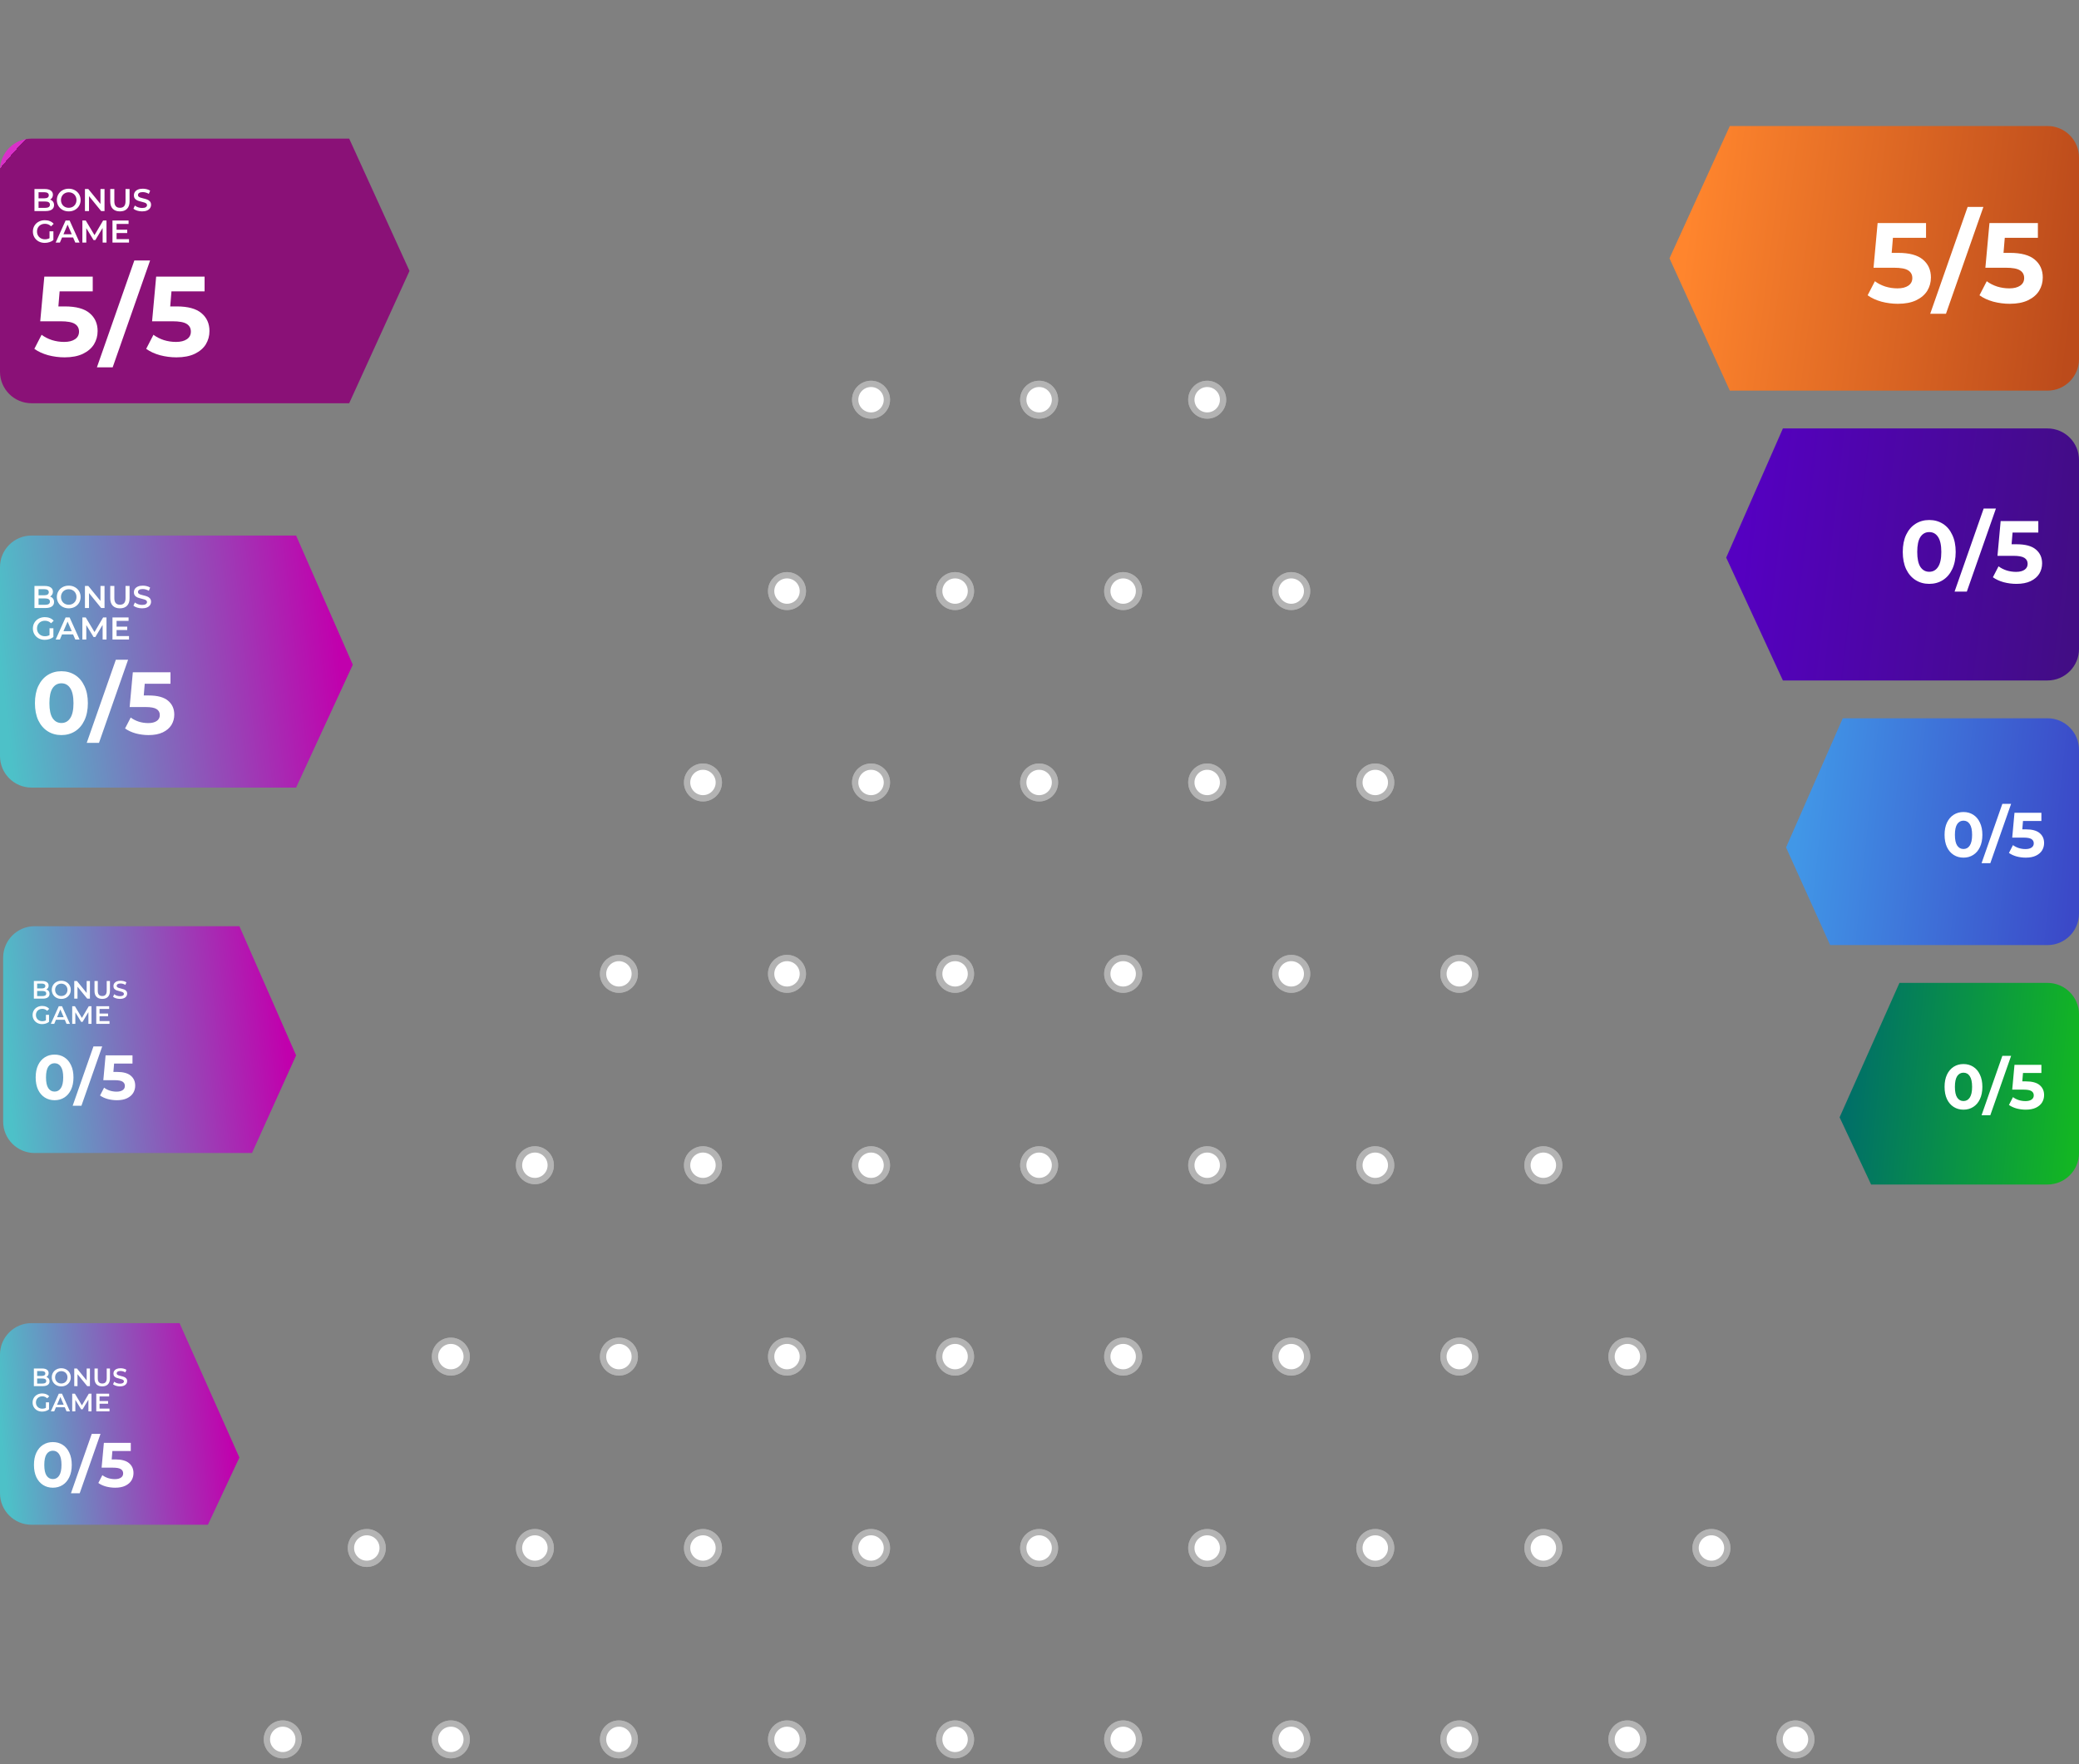 <svg width="330" height="280" viewBox="0 0 330 280" fill="none" xmlns="http://www.w3.org/2000/svg">
<rect x="0" y="0" width="330" height="280" fill="#808080" stroke="none"/>
<path d="M55.426 22H5C2.239 22 0 24.239 0 27V59C0 61.761 2.239 64 5 64H55.426L65 43L55.426 22Z" fill="url(#paint0_radial_83_7763)"/>
<path d="M7.95 31.68C8.143 31.743 8.297 31.85 8.41 32C8.523 32.147 8.58 32.33 8.58 32.55C8.58 32.853 8.463 33.088 8.23 33.255C7.997 33.418 7.657 33.5 7.21 33.5H5.47V30H7.11C7.523 30 7.842 30.082 8.065 30.245C8.288 30.405 8.4 30.627 8.4 30.91C8.4 31.083 8.36 31.237 8.28 31.37C8.2 31.503 8.09 31.607 7.95 31.68ZM6.12 30.51V31.475H7.04C7.267 31.475 7.44 31.435 7.56 31.355C7.683 31.272 7.745 31.152 7.745 30.995C7.745 30.835 7.683 30.715 7.56 30.635C7.44 30.552 7.267 30.51 7.04 30.51H6.12ZM7.17 32.99C7.673 32.99 7.925 32.822 7.925 32.485C7.925 32.148 7.673 31.98 7.17 31.98H6.12V32.99H7.17ZM10.909 33.55C10.552 33.55 10.23 33.473 9.944 33.32C9.657 33.163 9.432 32.948 9.269 32.675C9.105 32.398 9.024 32.09 9.024 31.75C9.024 31.41 9.105 31.103 9.269 30.83C9.432 30.553 9.657 30.338 9.944 30.185C10.23 30.028 10.552 29.95 10.909 29.95C11.265 29.95 11.587 30.028 11.874 30.185C12.16 30.338 12.385 30.552 12.549 30.825C12.712 31.098 12.794 31.407 12.794 31.75C12.794 32.093 12.712 32.402 12.549 32.675C12.385 32.948 12.16 33.163 11.874 33.32C11.587 33.473 11.265 33.55 10.909 33.55ZM10.909 32.98C11.142 32.98 11.352 32.928 11.539 32.825C11.725 32.718 11.872 32.572 11.979 32.385C12.085 32.195 12.139 31.983 12.139 31.75C12.139 31.517 12.085 31.307 11.979 31.12C11.872 30.93 11.725 30.783 11.539 30.68C11.352 30.573 11.142 30.52 10.909 30.52C10.675 30.52 10.465 30.573 10.279 30.68C10.092 30.783 9.945 30.93 9.839 31.12C9.732 31.307 9.679 31.517 9.679 31.75C9.679 31.983 9.732 32.195 9.839 32.385C9.945 32.572 10.092 32.718 10.279 32.825C10.465 32.928 10.675 32.98 10.909 32.98ZM16.593 30V33.5H16.058L14.128 31.13V33.5H13.483V30H14.018L15.948 32.37V30H16.593ZM19.035 33.55C18.552 33.55 18.175 33.415 17.905 33.145C17.636 32.872 17.5 32.482 17.5 31.975V30H18.151V31.95C18.151 32.637 18.447 32.98 19.041 32.98C19.631 32.98 19.925 32.637 19.925 31.95V30H20.566V31.975C20.566 32.482 20.43 32.872 20.16 33.145C19.894 33.415 19.519 33.55 19.035 33.55ZM22.561 33.55C22.291 33.55 22.029 33.512 21.776 33.435C21.526 33.358 21.328 33.257 21.181 33.13L21.406 32.625C21.549 32.738 21.724 32.832 21.931 32.905C22.141 32.975 22.351 33.01 22.561 33.01C22.821 33.01 23.014 32.968 23.141 32.885C23.271 32.802 23.336 32.692 23.336 32.555C23.336 32.455 23.299 32.373 23.226 32.31C23.156 32.243 23.066 32.192 22.956 32.155C22.846 32.118 22.696 32.077 22.506 32.03C22.239 31.967 22.023 31.903 21.856 31.84C21.692 31.777 21.551 31.678 21.431 31.545C21.314 31.408 21.256 31.225 21.256 30.995C21.256 30.802 21.308 30.627 21.411 30.47C21.517 30.31 21.676 30.183 21.886 30.09C22.099 29.997 22.359 29.95 22.666 29.95C22.879 29.95 23.089 29.977 23.296 30.03C23.503 30.083 23.681 30.16 23.831 30.26L23.626 30.765C23.473 30.675 23.312 30.607 23.146 30.56C22.979 30.513 22.817 30.49 22.661 30.49C22.404 30.49 22.212 30.533 22.086 30.62C21.962 30.707 21.901 30.822 21.901 30.965C21.901 31.065 21.936 31.147 22.006 31.21C22.079 31.273 22.171 31.323 22.281 31.36C22.391 31.397 22.541 31.438 22.731 31.485C22.991 31.545 23.204 31.608 23.371 31.675C23.538 31.738 23.679 31.837 23.796 31.97C23.916 32.103 23.976 32.283 23.976 32.51C23.976 32.703 23.922 32.878 23.816 33.035C23.712 33.192 23.554 33.317 23.341 33.41C23.128 33.503 22.867 33.55 22.561 33.55ZM7.86 36.71H8.475V38.105C8.295 38.248 8.085 38.358 7.845 38.435C7.605 38.512 7.358 38.55 7.105 38.55C6.748 38.55 6.427 38.473 6.14 38.32C5.853 38.163 5.628 37.948 5.465 37.675C5.302 37.402 5.22 37.093 5.22 36.75C5.22 36.407 5.302 36.098 5.465 35.825C5.628 35.552 5.853 35.338 6.14 35.185C6.43 35.028 6.755 34.95 7.115 34.95C7.408 34.95 7.675 34.998 7.915 35.095C8.155 35.192 8.357 35.333 8.52 35.52L8.11 35.92C7.843 35.653 7.522 35.52 7.145 35.52C6.898 35.52 6.678 35.572 6.485 35.675C6.295 35.778 6.145 35.923 6.035 36.11C5.928 36.297 5.875 36.51 5.875 36.75C5.875 36.983 5.928 37.193 6.035 37.38C6.145 37.567 6.295 37.713 6.485 37.82C6.678 37.927 6.897 37.98 7.14 37.98C7.413 37.98 7.653 37.92 7.86 37.8V36.71ZM11.602 37.69H9.852L9.507 38.5H8.837L10.412 35H11.052L12.632 38.5H11.952L11.602 37.69ZM11.387 37.18L10.727 35.65L10.072 37.18H11.387ZM16.292 38.5L16.287 36.18L15.137 38.1H14.847L13.697 36.21V38.5H13.077V35H13.612L15.002 37.32L16.367 35H16.902L16.907 38.5H16.292ZM20.478 37.955V38.5H17.853V35H20.408V35.545H18.503V36.455H20.193V36.99H18.503V37.955H20.478Z" fill="white"/>
<path d="M10.293 48.634C12.069 48.634 13.377 48.988 14.216 49.696C15.069 50.404 15.495 51.352 15.495 52.54C15.495 53.308 15.303 54.01 14.918 54.646C14.534 55.27 13.947 55.774 13.155 56.158C12.374 56.53 11.409 56.716 10.257 56.716C9.369 56.716 8.493 56.602 7.629 56.374C6.777 56.134 6.051 55.798 5.451 55.366L6.603 53.134C7.083 53.494 7.635 53.776 8.259 53.98C8.883 54.172 9.525 54.268 10.184 54.268C10.916 54.268 11.492 54.124 11.912 53.836C12.332 53.548 12.543 53.146 12.543 52.63C12.543 52.09 12.32 51.682 11.877 51.406C11.444 51.13 10.688 50.992 9.609 50.992H6.387L7.035 43.9H14.72V46.24H9.465L9.267 48.634H10.293ZM21.322 41.344H23.824L17.884 58.3H15.382L21.322 41.344ZM28.046 48.634C29.822 48.634 31.13 48.988 31.97 49.696C32.822 50.404 33.248 51.352 33.248 52.54C33.248 53.308 33.056 54.01 32.672 54.646C32.288 55.27 31.7 55.774 30.908 56.158C30.128 56.53 29.162 56.716 28.01 56.716C27.122 56.716 26.246 56.602 25.382 56.374C24.53 56.134 23.804 55.798 23.204 55.366L24.356 53.134C24.836 53.494 25.388 53.776 26.012 53.98C26.636 54.172 27.278 54.268 27.938 54.268C28.67 54.268 29.246 54.124 29.666 53.836C30.086 53.548 30.296 53.146 30.296 52.63C30.296 52.09 30.074 51.682 29.63 51.406C29.198 51.13 28.442 50.992 27.362 50.992H24.14L24.788 43.9H32.474V46.24H27.218L27.02 48.634H28.046Z" fill="white"/>
<path d="M283 68H325C327.761 68 330 70.239 330 73V103C330 105.761 327.761 108 325 108H283L274 88.5L283 68Z" fill="url(#paint1_linear_83_7763)"/>
<path d="M306.227 92.668C305.415 92.668 304.692 92.467 304.057 92.066C303.423 91.665 302.923 91.086 302.559 90.33C302.205 89.565 302.027 88.655 302.027 87.6C302.027 86.545 302.205 85.64 302.559 84.884C302.923 84.119 303.423 83.535 304.057 83.134C304.692 82.733 305.415 82.532 306.227 82.532C307.039 82.532 307.763 82.733 308.397 83.134C309.032 83.535 309.527 84.119 309.881 84.884C310.245 85.64 310.427 86.545 310.427 87.6C310.427 88.655 310.245 89.565 309.881 90.33C309.527 91.086 309.032 91.665 308.397 92.066C307.763 92.467 307.039 92.668 306.227 92.668ZM306.227 90.75C306.825 90.75 307.291 90.493 307.627 89.98C307.973 89.467 308.145 88.673 308.145 87.6C308.145 86.527 307.973 85.733 307.627 85.22C307.291 84.707 306.825 84.45 306.227 84.45C305.639 84.45 305.173 84.707 304.827 85.22C304.491 85.733 304.323 86.527 304.323 87.6C304.323 88.673 304.491 89.467 304.827 89.98C305.173 90.493 305.639 90.75 306.227 90.75ZM314.868 80.712H316.814L312.194 93.9H310.248L314.868 80.712ZM320.098 86.382C321.48 86.382 322.497 86.657 323.15 87.208C323.813 87.759 324.144 88.496 324.144 89.42C324.144 90.017 323.995 90.563 323.696 91.058C323.398 91.543 322.94 91.935 322.324 92.234C321.718 92.523 320.966 92.668 320.07 92.668C319.38 92.668 318.698 92.579 318.026 92.402C317.364 92.215 316.799 91.954 316.332 91.618L317.228 89.882C317.602 90.162 318.031 90.381 318.516 90.54C319.002 90.689 319.501 90.764 320.014 90.764C320.584 90.764 321.032 90.652 321.358 90.428C321.685 90.204 321.848 89.891 321.848 89.49C321.848 89.07 321.676 88.753 321.33 88.538C320.994 88.323 320.406 88.216 319.566 88.216H317.06L317.564 82.7H323.542V84.52H319.454L319.3 86.382H320.098Z" fill="white"/>
<path d="M47 85H5C2.239 85 0 87.239 0 90V120C0 122.761 2.239 125 5 125H47L56 105.5L47 85Z" fill="url(#paint2_linear_83_7763)"/>
<path d="M7.95 94.68C8.143 94.743 8.297 94.85 8.41 95C8.523 95.147 8.58 95.33 8.58 95.55C8.58 95.853 8.463 96.088 8.23 96.255C7.997 96.418 7.657 96.5 7.21 96.5H5.47V93H7.11C7.523 93 7.842 93.082 8.065 93.245C8.288 93.405 8.4 93.627 8.4 93.91C8.4 94.083 8.36 94.237 8.28 94.37C8.2 94.503 8.09 94.607 7.95 94.68ZM6.12 93.51V94.475H7.04C7.267 94.475 7.44 94.435 7.56 94.355C7.683 94.272 7.745 94.152 7.745 93.995C7.745 93.835 7.683 93.715 7.56 93.635C7.44 93.552 7.267 93.51 7.04 93.51H6.12ZM7.17 95.99C7.673 95.99 7.925 95.822 7.925 95.485C7.925 95.148 7.673 94.98 7.17 94.98H6.12V95.99H7.17ZM10.909 96.55C10.552 96.55 10.23 96.473 9.944 96.32C9.657 96.163 9.432 95.948 9.269 95.675C9.105 95.398 9.024 95.09 9.024 94.75C9.024 94.41 9.105 94.103 9.269 93.83C9.432 93.553 9.657 93.338 9.944 93.185C10.23 93.028 10.552 92.95 10.909 92.95C11.265 92.95 11.587 93.028 11.874 93.185C12.16 93.338 12.385 93.552 12.549 93.825C12.712 94.098 12.794 94.407 12.794 94.75C12.794 95.093 12.712 95.402 12.549 95.675C12.385 95.948 12.16 96.163 11.874 96.32C11.587 96.473 11.265 96.55 10.909 96.55ZM10.909 95.98C11.142 95.98 11.352 95.928 11.539 95.825C11.725 95.718 11.872 95.572 11.979 95.385C12.085 95.195 12.139 94.983 12.139 94.75C12.139 94.517 12.085 94.307 11.979 94.12C11.872 93.93 11.725 93.783 11.539 93.68C11.352 93.573 11.142 93.52 10.909 93.52C10.675 93.52 10.465 93.573 10.279 93.68C10.092 93.783 9.945 93.93 9.839 94.12C9.732 94.307 9.679 94.517 9.679 94.75C9.679 94.983 9.732 95.195 9.839 95.385C9.945 95.572 10.092 95.718 10.279 95.825C10.465 95.928 10.675 95.98 10.909 95.98ZM16.593 93V96.5H16.058L14.128 94.13V96.5H13.483V93H14.018L15.948 95.37V93H16.593ZM19.035 96.55C18.552 96.55 18.175 96.415 17.905 96.145C17.636 95.872 17.5 95.482 17.5 94.975V93H18.151V94.95C18.151 95.637 18.447 95.98 19.041 95.98C19.631 95.98 19.925 95.637 19.925 94.95V93H20.566V94.975C20.566 95.482 20.43 95.872 20.16 96.145C19.894 96.415 19.519 96.55 19.035 96.55ZM22.561 96.55C22.291 96.55 22.029 96.512 21.776 96.435C21.526 96.358 21.328 96.257 21.181 96.13L21.406 95.625C21.549 95.738 21.724 95.832 21.931 95.905C22.141 95.975 22.351 96.01 22.561 96.01C22.821 96.01 23.014 95.968 23.141 95.885C23.271 95.802 23.336 95.692 23.336 95.555C23.336 95.455 23.299 95.373 23.226 95.31C23.156 95.243 23.066 95.192 22.956 95.155C22.846 95.118 22.696 95.077 22.506 95.03C22.239 94.967 22.023 94.903 21.856 94.84C21.692 94.777 21.551 94.678 21.431 94.545C21.314 94.408 21.256 94.225 21.256 93.995C21.256 93.802 21.308 93.627 21.411 93.47C21.517 93.31 21.676 93.183 21.886 93.09C22.099 92.997 22.359 92.95 22.666 92.95C22.879 92.95 23.089 92.977 23.296 93.03C23.503 93.083 23.681 93.16 23.831 93.26L23.626 93.765C23.473 93.675 23.312 93.607 23.146 93.56C22.979 93.513 22.817 93.49 22.661 93.49C22.404 93.49 22.212 93.533 22.086 93.62C21.962 93.707 21.901 93.822 21.901 93.965C21.901 94.065 21.936 94.147 22.006 94.21C22.079 94.273 22.171 94.323 22.281 94.36C22.391 94.397 22.541 94.438 22.731 94.485C22.991 94.545 23.204 94.608 23.371 94.675C23.538 94.738 23.679 94.837 23.796 94.97C23.916 95.103 23.976 95.283 23.976 95.51C23.976 95.703 23.922 95.878 23.816 96.035C23.712 96.192 23.554 96.317 23.341 96.41C23.128 96.503 22.867 96.55 22.561 96.55ZM7.86 99.71H8.475V101.105C8.295 101.248 8.085 101.358 7.845 101.435C7.605 101.512 7.358 101.55 7.105 101.55C6.748 101.55 6.427 101.473 6.14 101.32C5.853 101.163 5.628 100.948 5.465 100.675C5.302 100.402 5.22 100.093 5.22 99.75C5.22 99.407 5.302 99.098 5.465 98.825C5.628 98.552 5.853 98.338 6.14 98.185C6.43 98.028 6.755 97.95 7.115 97.95C7.408 97.95 7.675 97.998 7.915 98.095C8.155 98.192 8.357 98.333 8.52 98.52L8.11 98.92C7.843 98.653 7.522 98.52 7.145 98.52C6.898 98.52 6.678 98.572 6.485 98.675C6.295 98.778 6.145 98.923 6.035 99.11C5.928 99.297 5.875 99.51 5.875 99.75C5.875 99.983 5.928 100.193 6.035 100.38C6.145 100.567 6.295 100.713 6.485 100.82C6.678 100.927 6.897 100.98 7.14 100.98C7.413 100.98 7.653 100.92 7.86 100.8V99.71ZM11.602 100.69H9.852L9.507 101.5H8.837L10.412 98H11.052L12.632 101.5H11.952L11.602 100.69ZM11.387 100.18L10.727 98.65L10.072 100.18H11.387ZM16.292 101.5L16.287 99.18L15.137 101.1H14.847L13.697 99.21V101.5H13.077V98H13.612L15.002 100.32L16.367 98H16.902L16.907 101.5H16.292ZM20.478 100.955V101.5H17.853V98H20.408V98.545H18.503V99.455H20.193V99.99H18.503V100.955H20.478Z" fill="white"/>
<path d="M9.746 116.668C8.934 116.668 8.211 116.467 7.576 116.066C6.941 115.665 6.442 115.086 6.078 114.33C5.723 113.565 5.546 112.655 5.546 111.6C5.546 110.545 5.723 109.64 6.078 108.884C6.442 108.119 6.941 107.535 7.576 107.134C8.211 106.733 8.934 106.532 9.746 106.532C10.558 106.532 11.281 106.733 11.916 107.134C12.551 107.535 13.045 108.119 13.4 108.884C13.764 109.64 13.946 110.545 13.946 111.6C13.946 112.655 13.764 113.565 13.4 114.33C13.045 115.086 12.551 115.665 11.916 116.066C11.281 116.467 10.558 116.668 9.746 116.668ZM9.746 114.75C10.343 114.75 10.81 114.493 11.146 113.98C11.491 113.467 11.664 112.673 11.664 111.6C11.664 110.527 11.491 109.733 11.146 109.22C10.81 108.707 10.343 108.45 9.746 108.45C9.158 108.45 8.691 108.707 8.346 109.22C8.01 109.733 7.842 110.527 7.842 111.6C7.842 112.673 8.01 113.467 8.346 113.98C8.691 114.493 9.158 114.75 9.746 114.75ZM18.387 104.712H20.332L15.713 117.9H13.767L18.387 104.712ZM23.617 110.382C24.998 110.382 26.016 110.657 26.669 111.208C27.332 111.759 27.663 112.496 27.663 113.42C27.663 114.017 27.514 114.563 27.215 115.058C26.916 115.543 26.459 115.935 25.843 116.234C25.236 116.523 24.485 116.668 23.589 116.668C22.898 116.668 22.217 116.579 21.545 116.402C20.882 116.215 20.318 115.954 19.851 115.618L20.747 113.882C21.12 114.162 21.55 114.381 22.035 114.54C22.52 114.689 23.02 114.764 23.533 114.764C24.102 114.764 24.55 114.652 24.877 114.428C25.204 114.204 25.367 113.891 25.367 113.49C25.367 113.07 25.194 112.753 24.849 112.538C24.513 112.323 23.925 112.216 23.085 112.216H20.579L21.083 106.7H27.061V108.52H22.973L22.819 110.382H23.617Z" fill="white"/>
<path d="M292.5 114H325C327.761 114 330 116.239 330 119V145C330 147.761 327.761 150 325 150H290.5L283.5 134.5L292.5 114Z" fill="url(#paint3_linear_83_7763)"/>
<path d="M311.662 136.12C311.082 136.12 310.566 135.977 310.112 135.69C309.659 135.403 309.302 134.99 309.042 134.45C308.789 133.903 308.662 133.253 308.662 132.5C308.662 131.747 308.789 131.1 309.042 130.56C309.302 130.013 309.659 129.597 310.112 129.31C310.566 129.023 311.082 128.88 311.662 128.88C312.242 128.88 312.759 129.023 313.212 129.31C313.666 129.597 314.019 130.013 314.272 130.56C314.532 131.1 314.662 131.747 314.662 132.5C314.662 133.253 314.532 133.903 314.272 134.45C314.019 134.99 313.666 135.403 313.212 135.69C312.759 135.977 312.242 136.12 311.662 136.12ZM311.662 134.75C312.089 134.75 312.422 134.567 312.662 134.2C312.909 133.833 313.032 133.267 313.032 132.5C313.032 131.733 312.909 131.167 312.662 130.8C312.422 130.433 312.089 130.25 311.662 130.25C311.242 130.25 310.909 130.433 310.662 130.8C310.422 131.167 310.302 131.733 310.302 132.5C310.302 133.267 310.422 133.833 310.662 134.2C310.909 134.567 311.242 134.75 311.662 134.75ZM317.834 127.58H319.224L315.924 137H314.534L317.834 127.58ZM321.57 131.63C322.557 131.63 323.284 131.827 323.75 132.22C324.224 132.613 324.46 133.14 324.46 133.8C324.46 134.227 324.354 134.617 324.14 134.97C323.927 135.317 323.6 135.597 323.16 135.81C322.727 136.017 322.19 136.12 321.55 136.12C321.057 136.12 320.57 136.057 320.09 135.93C319.617 135.797 319.214 135.61 318.88 135.37L319.52 134.13C319.787 134.33 320.094 134.487 320.44 134.6C320.787 134.707 321.144 134.76 321.51 134.76C321.917 134.76 322.237 134.68 322.47 134.52C322.704 134.36 322.82 134.137 322.82 133.85C322.82 133.55 322.697 133.323 322.45 133.17C322.21 133.017 321.79 132.94 321.19 132.94H319.4L319.76 129H324.03V130.3H321.11L321 131.63H321.57Z" fill="white"/>
<path d="M38 147H5.5C2.739 147 0.5 149.239 0.5 152V178C0.5 180.761 2.739 183 5.5 183H40L47 167.5L38 147Z" fill="url(#paint4_linear_83_7763)"/>
<path d="M7.36 157.044C7.515 157.095 7.637 157.18 7.728 157.3C7.819 157.417 7.864 157.564 7.864 157.74C7.864 157.983 7.771 158.171 7.584 158.304C7.397 158.435 7.125 158.5 6.768 158.5H5.376V155.7H6.688C7.019 155.7 7.273 155.765 7.452 155.896C7.631 156.024 7.72 156.201 7.72 156.428C7.72 156.567 7.688 156.689 7.624 156.796C7.56 156.903 7.472 156.985 7.36 157.044ZM5.896 156.108V156.88H6.632C6.813 156.88 6.952 156.848 7.048 156.784C7.147 156.717 7.196 156.621 7.196 156.496C7.196 156.368 7.147 156.272 7.048 156.208C6.952 156.141 6.813 156.108 6.632 156.108H5.896ZM6.736 158.092C7.139 158.092 7.34 157.957 7.34 157.688C7.34 157.419 7.139 157.284 6.736 157.284H5.896V158.092H6.736ZM9.727 158.54C9.442 158.54 9.184 158.479 8.955 158.356C8.726 158.231 8.546 158.059 8.415 157.84C8.284 157.619 8.219 157.372 8.219 157.1C8.219 156.828 8.284 156.583 8.415 156.364C8.546 156.143 8.726 155.971 8.955 155.848C9.184 155.723 9.442 155.66 9.727 155.66C10.012 155.66 10.27 155.723 10.499 155.848C10.728 155.971 10.908 156.141 11.039 156.36C11.17 156.579 11.235 156.825 11.235 157.1C11.235 157.375 11.17 157.621 11.039 157.84C10.908 158.059 10.728 158.231 10.499 158.356C10.27 158.479 10.012 158.54 9.727 158.54ZM9.727 158.084C9.914 158.084 10.082 158.043 10.231 157.96C10.38 157.875 10.498 157.757 10.583 157.608C10.668 157.456 10.711 157.287 10.711 157.1C10.711 156.913 10.668 156.745 10.583 156.596C10.498 156.444 10.38 156.327 10.231 156.244C10.082 156.159 9.914 156.116 9.727 156.116C9.54 156.116 9.372 156.159 9.223 156.244C9.074 156.327 8.956 156.444 8.871 156.596C8.786 156.745 8.743 156.913 8.743 157.1C8.743 157.287 8.786 157.456 8.871 157.608C8.956 157.757 9.074 157.875 9.223 157.96C9.372 158.043 9.54 158.084 9.727 158.084ZM14.274 155.7V158.5H13.846L12.302 156.604V158.5H11.786V155.7H12.214L13.758 157.596V155.7H14.274ZM16.228 158.54C15.842 158.54 15.54 158.432 15.324 158.216C15.108 157.997 15 157.685 15 157.28V155.7H15.52V157.26C15.52 157.809 15.758 158.084 16.232 158.084C16.704 158.084 16.94 157.809 16.94 157.26V155.7H17.452V157.28C17.452 157.685 17.344 157.997 17.128 158.216C16.915 158.432 16.615 158.54 16.228 158.54ZM19.049 158.54C18.833 158.54 18.623 158.509 18.421 158.448C18.221 158.387 18.062 158.305 17.945 158.204L18.125 157.8C18.239 157.891 18.379 157.965 18.545 158.024C18.713 158.08 18.881 158.108 19.049 158.108C19.257 158.108 19.411 158.075 19.513 158.008C19.617 157.941 19.669 157.853 19.669 157.744C19.669 157.664 19.639 157.599 19.581 157.548C19.525 157.495 19.453 157.453 19.365 157.424C19.277 157.395 19.157 157.361 19.005 157.324C18.791 157.273 18.618 157.223 18.485 157.172C18.354 157.121 18.241 157.043 18.145 156.936C18.051 156.827 18.005 156.68 18.005 156.496C18.005 156.341 18.046 156.201 18.129 156.076C18.214 155.948 18.341 155.847 18.509 155.772C18.679 155.697 18.887 155.66 19.133 155.66C19.303 155.66 19.471 155.681 19.637 155.724C19.802 155.767 19.945 155.828 20.065 155.908L19.901 156.312C19.778 156.24 19.65 156.185 19.517 156.148C19.383 156.111 19.254 156.092 19.129 156.092C18.923 156.092 18.77 156.127 18.669 156.196C18.57 156.265 18.521 156.357 18.521 156.472C18.521 156.552 18.549 156.617 18.605 156.668C18.663 156.719 18.737 156.759 18.825 156.788C18.913 156.817 19.033 156.851 19.185 156.888C19.393 156.936 19.563 156.987 19.697 157.04C19.83 157.091 19.943 157.169 20.037 157.276C20.133 157.383 20.181 157.527 20.181 157.708C20.181 157.863 20.138 158.003 20.053 158.128C19.97 158.253 19.843 158.353 19.673 158.428C19.502 158.503 19.294 158.54 19.049 158.54ZM7.288 161.068H7.78V162.184C7.636 162.299 7.468 162.387 7.276 162.448C7.084 162.509 6.887 162.54 6.684 162.54C6.399 162.54 6.141 162.479 5.912 162.356C5.683 162.231 5.503 162.059 5.372 161.84C5.241 161.621 5.176 161.375 5.176 161.1C5.176 160.825 5.241 160.579 5.372 160.36C5.503 160.141 5.683 159.971 5.912 159.848C6.144 159.723 6.404 159.66 6.692 159.66C6.927 159.66 7.14 159.699 7.332 159.776C7.524 159.853 7.685 159.967 7.816 160.116L7.488 160.436C7.275 160.223 7.017 160.116 6.716 160.116C6.519 160.116 6.343 160.157 6.188 160.24C6.036 160.323 5.916 160.439 5.828 160.588C5.743 160.737 5.7 160.908 5.7 161.1C5.7 161.287 5.743 161.455 5.828 161.604C5.916 161.753 6.036 161.871 6.188 161.956C6.343 162.041 6.517 162.084 6.712 162.084C6.931 162.084 7.123 162.036 7.288 161.94V161.068ZM10.282 161.852H8.882L8.606 162.5H8.07L9.33 159.7H9.842L11.106 162.5H10.562L10.282 161.852ZM10.11 161.444L9.582 160.22L9.058 161.444H10.11ZM14.034 162.5L14.03 160.644L13.11 162.18H12.878L11.958 160.668V162.5H11.462V159.7H11.89L13.002 161.556L14.094 159.7H14.522L14.526 162.5H14.034ZM17.382 162.064V162.5H15.282V159.7H17.326V160.136H15.802V160.864H17.154V161.292H15.802V162.064H17.382Z" fill="white"/>
<path d="M8.662 174.62C8.082 174.62 7.566 174.477 7.112 174.19C6.659 173.903 6.302 173.49 6.042 172.95C5.789 172.403 5.662 171.753 5.662 171C5.662 170.247 5.789 169.6 6.042 169.06C6.302 168.513 6.659 168.097 7.112 167.81C7.566 167.523 8.082 167.38 8.662 167.38C9.242 167.38 9.759 167.523 10.213 167.81C10.666 168.097 11.019 168.513 11.273 169.06C11.533 169.6 11.662 170.247 11.662 171C11.662 171.753 11.533 172.403 11.273 172.95C11.019 173.49 10.666 173.903 10.213 174.19C9.759 174.477 9.242 174.62 8.662 174.62ZM8.662 173.25C9.089 173.25 9.422 173.067 9.662 172.7C9.909 172.333 10.033 171.767 10.033 171C10.033 170.233 9.909 169.667 9.662 169.3C9.422 168.933 9.089 168.75 8.662 168.75C8.242 168.75 7.909 168.933 7.662 169.3C7.422 169.667 7.302 170.233 7.302 171C7.302 171.767 7.422 172.333 7.662 172.7C7.909 173.067 8.242 173.25 8.662 173.25ZM14.834 166.08H16.224L12.924 175.5H11.534L14.834 166.08ZM18.57 170.13C19.557 170.13 20.284 170.327 20.75 170.72C21.224 171.113 21.46 171.64 21.46 172.3C21.46 172.727 21.354 173.117 21.14 173.47C20.927 173.817 20.6 174.097 20.16 174.31C19.727 174.517 19.19 174.62 18.55 174.62C18.057 174.62 17.57 174.557 17.09 174.43C16.617 174.297 16.214 174.11 15.88 173.87L16.52 172.63C16.787 172.83 17.094 172.987 17.44 173.1C17.787 173.207 18.144 173.26 18.51 173.26C18.917 173.26 19.237 173.18 19.47 173.02C19.704 172.86 19.82 172.637 19.82 172.35C19.82 172.05 19.697 171.823 19.45 171.67C19.21 171.517 18.79 171.44 18.19 171.44H16.4L16.76 167.5H21.03V168.8H18.11L18 170.13H18.57Z" fill="white"/>
<path d="M301.5 156H325C327.761 156 330 158.239 330 161V183C330 185.761 327.761 188 325 188H297L292 177.333L301.5 156Z" fill="url(#paint5_linear_83_7763)"/>
<path d="M311.662 176.12C311.082 176.12 310.566 175.977 310.112 175.69C309.659 175.403 309.302 174.99 309.042 174.45C308.789 173.903 308.662 173.253 308.662 172.5C308.662 171.747 308.789 171.1 309.042 170.56C309.302 170.013 309.659 169.597 310.112 169.31C310.566 169.023 311.082 168.88 311.662 168.88C312.242 168.88 312.759 169.023 313.212 169.31C313.666 169.597 314.019 170.013 314.272 170.56C314.532 171.1 314.662 171.747 314.662 172.5C314.662 173.253 314.532 173.903 314.272 174.45C314.019 174.99 313.666 175.403 313.212 175.69C312.759 175.977 312.242 176.12 311.662 176.12ZM311.662 174.75C312.089 174.75 312.422 174.567 312.662 174.2C312.909 173.833 313.032 173.267 313.032 172.5C313.032 171.733 312.909 171.167 312.662 170.8C312.422 170.433 312.089 170.25 311.662 170.25C311.242 170.25 310.909 170.433 310.662 170.8C310.422 171.167 310.302 171.733 310.302 172.5C310.302 173.267 310.422 173.833 310.662 174.2C310.909 174.567 311.242 174.75 311.662 174.75ZM317.834 167.58H319.224L315.924 177H314.534L317.834 167.58ZM321.57 171.63C322.557 171.63 323.284 171.827 323.75 172.22C324.224 172.613 324.46 173.14 324.46 173.8C324.46 174.227 324.354 174.617 324.14 174.97C323.927 175.317 323.6 175.597 323.16 175.81C322.727 176.017 322.19 176.12 321.55 176.12C321.057 176.12 320.57 176.057 320.09 175.93C319.617 175.797 319.214 175.61 318.88 175.37L319.52 174.13C319.787 174.33 320.094 174.487 320.44 174.6C320.787 174.707 321.144 174.76 321.51 174.76C321.917 174.76 322.237 174.68 322.47 174.52C322.704 174.36 322.82 174.137 322.82 173.85C322.82 173.55 322.697 173.323 322.45 173.17C322.21 173.017 321.79 172.94 321.19 172.94H319.4L319.76 169H324.03V170.3H321.11L321 171.63H321.57Z" fill="white"/>
<path d="M28.5 210H5C2.239 210 0 212.239 0 215V237C0 239.761 2.239 242 5 242H33L38 231.333L28.5 210Z" fill="url(#paint6_linear_83_7763)"/>
<path d="M7.36 218.544C7.515 218.595 7.637 218.68 7.728 218.8C7.819 218.917 7.864 219.064 7.864 219.24C7.864 219.483 7.771 219.671 7.584 219.804C7.397 219.935 7.125 220 6.768 220H5.376V217.2H6.688C7.019 217.2 7.273 217.265 7.452 217.396C7.631 217.524 7.72 217.701 7.72 217.928C7.72 218.067 7.688 218.189 7.624 218.296C7.56 218.403 7.472 218.485 7.36 218.544ZM5.896 217.608V218.38H6.632C6.813 218.38 6.952 218.348 7.048 218.284C7.147 218.217 7.196 218.121 7.196 217.996C7.196 217.868 7.147 217.772 7.048 217.708C6.952 217.641 6.813 217.608 6.632 217.608H5.896ZM6.736 219.592C7.139 219.592 7.34 219.457 7.34 219.188C7.34 218.919 7.139 218.784 6.736 218.784H5.896V219.592H6.736ZM9.727 220.04C9.442 220.04 9.184 219.979 8.955 219.856C8.726 219.731 8.546 219.559 8.415 219.34C8.284 219.119 8.219 218.872 8.219 218.6C8.219 218.328 8.284 218.083 8.415 217.864C8.546 217.643 8.726 217.471 8.955 217.348C9.184 217.223 9.442 217.16 9.727 217.16C10.012 217.16 10.27 217.223 10.499 217.348C10.728 217.471 10.908 217.641 11.039 217.86C11.17 218.079 11.235 218.325 11.235 218.6C11.235 218.875 11.17 219.121 11.039 219.34C10.908 219.559 10.728 219.731 10.499 219.856C10.27 219.979 10.012 220.04 9.727 220.04ZM9.727 219.584C9.914 219.584 10.082 219.543 10.231 219.46C10.38 219.375 10.498 219.257 10.583 219.108C10.668 218.956 10.711 218.787 10.711 218.6C10.711 218.413 10.668 218.245 10.583 218.096C10.498 217.944 10.38 217.827 10.231 217.744C10.082 217.659 9.914 217.616 9.727 217.616C9.54 217.616 9.372 217.659 9.223 217.744C9.074 217.827 8.956 217.944 8.871 218.096C8.786 218.245 8.743 218.413 8.743 218.6C8.743 218.787 8.786 218.956 8.871 219.108C8.956 219.257 9.074 219.375 9.223 219.46C9.372 219.543 9.54 219.584 9.727 219.584ZM14.274 217.2V220H13.846L12.302 218.104V220H11.786V217.2H12.214L13.758 219.096V217.2H14.274ZM16.228 220.04C15.842 220.04 15.54 219.932 15.324 219.716C15.108 219.497 15 219.185 15 218.78V217.2H15.52V218.76C15.52 219.309 15.758 219.584 16.232 219.584C16.704 219.584 16.94 219.309 16.94 218.76V217.2H17.452V218.78C17.452 219.185 17.344 219.497 17.128 219.716C16.915 219.932 16.615 220.04 16.228 220.04ZM19.049 220.04C18.833 220.04 18.623 220.009 18.421 219.948C18.221 219.887 18.062 219.805 17.945 219.704L18.125 219.3C18.239 219.391 18.379 219.465 18.545 219.524C18.713 219.58 18.881 219.608 19.049 219.608C19.257 219.608 19.411 219.575 19.513 219.508C19.617 219.441 19.669 219.353 19.669 219.244C19.669 219.164 19.639 219.099 19.581 219.048C19.525 218.995 19.453 218.953 19.365 218.924C19.277 218.895 19.157 218.861 19.005 218.824C18.791 218.773 18.618 218.723 18.485 218.672C18.354 218.621 18.241 218.543 18.145 218.436C18.051 218.327 18.005 218.18 18.005 217.996C18.005 217.841 18.046 217.701 18.129 217.576C18.214 217.448 18.341 217.347 18.509 217.272C18.679 217.197 18.887 217.16 19.133 217.16C19.303 217.16 19.471 217.181 19.637 217.224C19.802 217.267 19.945 217.328 20.065 217.408L19.901 217.812C19.778 217.74 19.65 217.685 19.517 217.648C19.383 217.611 19.254 217.592 19.129 217.592C18.923 217.592 18.77 217.627 18.669 217.696C18.57 217.765 18.521 217.857 18.521 217.972C18.521 218.052 18.549 218.117 18.605 218.168C18.663 218.219 18.737 218.259 18.825 218.288C18.913 218.317 19.033 218.351 19.185 218.388C19.393 218.436 19.563 218.487 19.697 218.54C19.83 218.591 19.943 218.669 20.037 218.776C20.133 218.883 20.181 219.027 20.181 219.208C20.181 219.363 20.138 219.503 20.053 219.628C19.97 219.753 19.843 219.853 19.673 219.928C19.502 220.003 19.294 220.04 19.049 220.04ZM7.288 222.568H7.78V223.684C7.636 223.799 7.468 223.887 7.276 223.948C7.084 224.009 6.887 224.04 6.684 224.04C6.399 224.04 6.141 223.979 5.912 223.856C5.683 223.731 5.503 223.559 5.372 223.34C5.241 223.121 5.176 222.875 5.176 222.6C5.176 222.325 5.241 222.079 5.372 221.86C5.503 221.641 5.683 221.471 5.912 221.348C6.144 221.223 6.404 221.16 6.692 221.16C6.927 221.16 7.14 221.199 7.332 221.276C7.524 221.353 7.685 221.467 7.816 221.616L7.488 221.936C7.275 221.723 7.017 221.616 6.716 221.616C6.519 221.616 6.343 221.657 6.188 221.74C6.036 221.823 5.916 221.939 5.828 222.088C5.743 222.237 5.7 222.408 5.7 222.6C5.7 222.787 5.743 222.955 5.828 223.104C5.916 223.253 6.036 223.371 6.188 223.456C6.343 223.541 6.517 223.584 6.712 223.584C6.931 223.584 7.123 223.536 7.288 223.44V222.568ZM10.282 223.352H8.882L8.606 224H8.07L9.33 221.2H9.842L11.106 224H10.562L10.282 223.352ZM10.11 222.944L9.582 221.72L9.058 222.944H10.11ZM14.034 224L14.03 222.144L13.11 223.68H12.878L11.958 222.168V224H11.462V221.2H11.89L13.002 223.056L14.094 221.2H14.522L14.526 224H14.034ZM17.382 223.564V224H15.282V221.2H17.326V221.636H15.802V222.364H17.154V222.792H15.802V223.564H17.382Z" fill="white"/>
<path d="M8.39 236.12C7.81 236.12 7.293 235.977 6.84 235.69C6.387 235.403 6.03 234.99 5.77 234.45C5.517 233.903 5.39 233.253 5.39 232.5C5.39 231.747 5.517 231.1 5.77 230.56C6.03 230.013 6.387 229.597 6.84 229.31C7.293 229.023 7.81 228.88 8.39 228.88C8.97 228.88 9.487 229.023 9.94 229.31C10.393 229.597 10.747 230.013 11 230.56C11.26 231.1 11.39 231.747 11.39 232.5C11.39 233.253 11.26 233.903 11 234.45C10.747 234.99 10.393 235.403 9.94 235.69C9.487 235.977 8.97 236.12 8.39 236.12ZM8.39 234.75C8.817 234.75 9.15 234.567 9.39 234.2C9.637 233.833 9.76 233.267 9.76 232.5C9.76 231.733 9.637 231.167 9.39 230.8C9.15 230.433 8.817 230.25 8.39 230.25C7.97 230.25 7.637 230.433 7.39 230.8C7.15 231.167 7.03 231.733 7.03 232.5C7.03 233.267 7.15 233.833 7.39 234.2C7.637 234.567 7.97 234.75 8.39 234.75ZM14.562 227.58H15.952L12.652 237H11.262L14.562 227.58ZM18.298 231.63C19.285 231.63 20.011 231.827 20.478 232.22C20.951 232.613 21.188 233.14 21.188 233.8C21.188 234.227 21.081 234.617 20.868 234.97C20.654 235.317 20.328 235.597 19.888 235.81C19.454 236.017 18.918 236.12 18.278 236.12C17.785 236.12 17.298 236.057 16.818 235.93C16.345 235.797 15.941 235.61 15.608 235.37L16.248 234.13C16.515 234.33 16.821 234.487 17.168 234.6C17.515 234.707 17.871 234.76 18.238 234.76C18.645 234.76 18.965 234.68 19.198 234.52C19.431 234.36 19.548 234.137 19.548 233.85C19.548 233.55 19.424 233.323 19.178 233.17C18.938 233.017 18.518 232.94 17.918 232.94H16.128L16.488 229H20.758V230.3H17.838L17.728 231.63H18.298Z" fill="white"/>
<path d="M274.574 20H325C327.761 20 330 22.239 330 25V57C330 59.761 327.761 62 325 62H274.574L265 41L274.574 20Z" fill="url(#paint7_linear_83_7763)"/>
<path d="M301.293 40.134C303.069 40.134 304.377 40.488 305.217 41.196C306.069 41.904 306.495 42.852 306.495 44.04C306.495 44.808 306.303 45.51 305.919 46.146C305.535 46.77 304.947 47.274 304.155 47.658C303.375 48.03 302.409 48.216 301.257 48.216C300.369 48.216 299.493 48.102 298.629 47.874C297.777 47.634 297.051 47.298 296.451 46.866L297.603 44.634C298.083 44.994 298.635 45.276 299.259 45.48C299.883 45.672 300.525 45.768 301.185 45.768C301.917 45.768 302.493 45.624 302.913 45.336C303.333 45.048 303.543 44.646 303.543 44.13C303.543 43.59 303.321 43.182 302.877 42.906C302.445 42.63 301.689 42.492 300.609 42.492H297.387L298.035 35.4H305.721V37.74H300.465L300.267 40.134H301.293ZM312.322 32.844H314.824L308.884 49.8H306.382L312.322 32.844ZM319.046 40.134C320.822 40.134 322.13 40.488 322.97 41.196C323.822 41.904 324.248 42.852 324.248 44.04C324.248 44.808 324.056 45.51 323.672 46.146C323.288 46.77 322.7 47.274 321.908 47.658C321.128 48.03 320.162 48.216 319.01 48.216C318.122 48.216 317.246 48.102 316.382 47.874C315.53 47.634 314.804 47.298 314.204 46.866L315.356 44.634C315.836 44.994 316.388 45.276 317.012 45.48C317.636 45.672 318.278 45.768 318.938 45.768C319.67 45.768 320.246 45.624 320.666 45.336C321.086 45.048 321.296 44.646 321.296 44.13C321.296 43.59 321.074 43.182 320.63 42.906C320.198 42.63 319.442 42.492 318.362 42.492H315.14L315.788 35.4H323.474V37.74H318.218L318.02 40.134H319.046Z" fill="white"/>
<ellipse cx="138.26" cy="63.44" rx="3.018" ry="3.013" fill="white"/>
<path d="M140.778 63.44C140.778 64.827 139.652 65.953 138.26 65.953C136.869 65.953 135.742 64.827 135.742 63.44C135.742 62.052 136.869 60.926 138.26 60.926C139.652 60.926 140.778 62.052 140.778 63.44Z" stroke="black" stroke-opacity="0.3"/>
<ellipse cx="164.94" cy="63.44" rx="3.018" ry="3.013" fill="white"/>
<path d="M167.458 63.44C167.458 64.827 166.331 65.953 164.94 65.953C163.548 65.953 162.422 64.827 162.422 63.44C162.422 62.052 163.548 60.926 164.94 60.926C166.331 60.926 167.458 62.052 167.458 63.44Z" stroke="black" stroke-opacity="0.3"/>
<ellipse cx="191.619" cy="63.44" rx="3.018" ry="3.013" fill="white"/>
<path d="M194.137 63.44C194.137 64.827 193.01 65.953 191.619 65.953C190.228 65.953 189.101 64.827 189.101 63.44C189.101 62.052 190.228 60.926 191.619 60.926C193.01 60.926 194.137 62.052 194.137 63.44Z" stroke="black" stroke-opacity="0.3"/>
<ellipse cx="124.921" cy="93.814" rx="3.018" ry="3.013" fill="white"/>
<path d="M127.439 93.814C127.439 95.202 126.312 96.328 124.921 96.328C123.529 96.328 122.403 95.202 122.403 93.814C122.403 92.427 123.529 91.301 124.921 91.301C126.312 91.301 127.439 92.427 127.439 93.814Z" stroke="black" stroke-opacity="0.3"/>
<ellipse cx="151.6" cy="93.814" rx="3.018" ry="3.013" fill="white"/>
<path d="M154.118 93.814C154.118 95.202 152.991 96.328 151.6 96.328C150.209 96.328 149.082 95.202 149.082 93.814C149.082 92.427 150.209 91.301 151.6 91.301C152.991 91.301 154.118 92.427 154.118 93.814Z" stroke="black" stroke-opacity="0.3"/>
<ellipse cx="178.279" cy="93.814" rx="3.018" ry="3.013" fill="white"/>
<path d="M180.797 93.814C180.797 95.202 179.671 96.328 178.279 96.328C176.888 96.328 175.761 95.202 175.761 93.814C175.761 92.427 176.888 91.301 178.279 91.301C179.671 91.301 180.797 92.427 180.797 93.814Z" stroke="black" stroke-opacity="0.3"/>
<ellipse cx="204.959" cy="93.814" rx="3.018" ry="3.013" fill="white"/>
<path d="M207.477 93.814C207.477 95.202 206.35 96.328 204.959 96.328C203.567 96.328 202.44 95.202 202.44 93.814C202.44 92.427 203.567 91.301 204.959 91.301C206.35 91.301 207.477 92.427 207.477 93.814Z" stroke="black" stroke-opacity="0.3"/>
<ellipse cx="111.581" cy="124.189" rx="3.018" ry="3.013" fill="white"/>
<path d="M114.099 124.189C114.099 125.577 112.972 126.703 111.581 126.703C110.19 126.703 109.063 125.577 109.063 124.189C109.063 122.802 110.19 121.676 111.581 121.676C112.972 121.676 114.099 122.802 114.099 124.189Z" stroke="black" stroke-opacity="0.3"/>
<ellipse cx="138.26" cy="124.189" rx="3.018" ry="3.013" fill="white"/>
<path d="M140.778 124.189C140.778 125.577 139.652 126.703 138.26 126.703C136.869 126.703 135.742 125.577 135.742 124.189C135.742 122.802 136.869 121.676 138.26 121.676C139.652 121.676 140.778 122.802 140.778 124.189Z" stroke="black" stroke-opacity="0.3"/>
<ellipse cx="164.94" cy="124.189" rx="3.018" ry="3.013" fill="white"/>
<path d="M167.458 124.189C167.458 125.577 166.331 126.703 164.94 126.703C163.548 126.703 162.422 125.577 162.422 124.189C162.422 122.802 163.548 121.676 164.94 121.676C166.331 121.676 167.458 122.802 167.458 124.189Z" stroke="black" stroke-opacity="0.3"/>
<ellipse cx="191.619" cy="124.189" rx="3.018" ry="3.013" fill="white"/>
<path d="M194.137 124.189C194.137 125.577 193.01 126.703 191.619 126.703C190.228 126.703 189.101 125.577 189.101 124.189C189.101 122.802 190.228 121.676 191.619 121.676C193.01 121.676 194.137 122.802 194.137 124.189Z" stroke="black" stroke-opacity="0.3"/>
<ellipse cx="218.298" cy="124.189" rx="3.018" ry="3.013" fill="white"/>
<path d="M220.816 124.189C220.816 125.577 219.69 126.703 218.298 126.703C216.907 126.703 215.78 125.577 215.78 124.189C215.78 122.802 216.907 121.676 218.298 121.676C219.69 121.676 220.816 122.802 220.816 124.189Z" stroke="black" stroke-opacity="0.3"/>
<ellipse cx="98.242" cy="154.564" rx="3.018" ry="3.013" fill="white"/>
<path d="M100.759 154.564C100.759 155.951 99.633 157.077 98.242 157.077C96.85 157.077 95.723 155.951 95.723 154.564C95.723 153.177 96.85 152.051 98.242 152.051C99.633 152.051 100.759 153.177 100.759 154.564Z" stroke="black" stroke-opacity="0.3"/>
<ellipse cx="124.921" cy="154.564" rx="3.018" ry="3.013" fill="white"/>
<path d="M127.439 154.564C127.439 155.951 126.312 157.077 124.921 157.077C123.529 157.077 122.403 155.951 122.403 154.564C122.403 153.177 123.529 152.051 124.921 152.051C126.312 152.051 127.439 153.177 127.439 154.564Z" stroke="black" stroke-opacity="0.3"/>
<ellipse cx="151.6" cy="154.564" rx="3.018" ry="3.013" fill="white"/>
<path d="M154.118 154.564C154.118 155.951 152.991 157.077 151.6 157.077C150.209 157.077 149.082 155.951 149.082 154.564C149.082 153.177 150.209 152.051 151.6 152.051C152.991 152.051 154.118 153.177 154.118 154.564Z" stroke="black" stroke-opacity="0.3"/>
<ellipse cx="178.279" cy="154.564" rx="3.018" ry="3.013" fill="white"/>
<path d="M180.797 154.564C180.797 155.951 179.671 157.077 178.279 157.077C176.888 157.077 175.761 155.951 175.761 154.564C175.761 153.177 176.888 152.051 178.279 152.051C179.671 152.051 180.797 153.177 180.797 154.564Z" stroke="black" stroke-opacity="0.3"/>
<ellipse cx="204.959" cy="154.564" rx="3.018" ry="3.013" fill="white"/>
<path d="M207.477 154.564C207.477 155.951 206.35 157.077 204.959 157.077C203.567 157.077 202.44 155.951 202.44 154.564C202.44 153.177 203.567 152.051 204.959 152.051C206.35 152.051 207.477 153.177 207.477 154.564Z" stroke="black" stroke-opacity="0.3"/>
<ellipse cx="231.638" cy="154.564" rx="3.018" ry="3.013" fill="white"/>
<path d="M234.156 154.564C234.156 155.951 233.029 157.077 231.638 157.077C230.246 157.077 229.12 155.951 229.12 154.564C229.12 153.177 230.246 152.051 231.638 152.051C233.029 152.051 234.156 153.177 234.156 154.564Z" stroke="black" stroke-opacity="0.3"/>
<ellipse cx="84.902" cy="184.939" rx="3.018" ry="3.013" fill="white"/>
<path d="M87.42 184.939C87.42 186.326 86.293 187.452 84.902 187.452C83.51 187.452 82.384 186.326 82.384 184.939C82.384 183.552 83.51 182.426 84.902 182.426C86.293 182.426 87.42 183.552 87.42 184.939Z" stroke="black" stroke-opacity="0.3"/>
<ellipse cx="111.581" cy="184.939" rx="3.018" ry="3.013" fill="white"/>
<path d="M114.099 184.939C114.099 186.326 112.972 187.452 111.581 187.452C110.19 187.452 109.063 186.326 109.063 184.939C109.063 183.552 110.19 182.426 111.581 182.426C112.972 182.426 114.099 183.552 114.099 184.939Z" stroke="black" stroke-opacity="0.3"/>
<ellipse cx="138.26" cy="184.939" rx="3.018" ry="3.013" fill="white"/>
<path d="M140.778 184.939C140.778 186.326 139.652 187.452 138.26 187.452C136.869 187.452 135.742 186.326 135.742 184.939C135.742 183.552 136.869 182.426 138.26 182.426C139.652 182.426 140.778 183.552 140.778 184.939Z" stroke="black" stroke-opacity="0.3"/>
<ellipse cx="164.94" cy="184.939" rx="3.018" ry="3.013" fill="white"/>
<path d="M167.458 184.939C167.458 186.326 166.331 187.452 164.94 187.452C163.548 187.452 162.422 186.326 162.422 184.939C162.422 183.552 163.548 182.426 164.94 182.426C166.331 182.426 167.458 183.552 167.458 184.939Z" stroke="black" stroke-opacity="0.3"/>
<ellipse cx="191.619" cy="184.939" rx="3.018" ry="3.013" fill="white"/>
<path d="M194.137 184.939C194.137 186.326 193.01 187.452 191.619 187.452C190.228 187.452 189.101 186.326 189.101 184.939C189.101 183.552 190.228 182.426 191.619 182.426C193.01 182.426 194.137 183.552 194.137 184.939Z" stroke="black" stroke-opacity="0.3"/>
<ellipse cx="218.298" cy="184.939" rx="3.018" ry="3.013" fill="white"/>
<path d="M220.816 184.939C220.816 186.326 219.69 187.452 218.298 187.452C216.907 187.452 215.78 186.326 215.78 184.939C215.78 183.552 216.907 182.426 218.298 182.426C219.69 182.426 220.816 183.552 220.816 184.939Z" stroke="black" stroke-opacity="0.3"/>
<ellipse cx="244.977" cy="184.939" rx="3.018" ry="3.013" fill="white"/>
<path d="M247.496 184.939C247.496 186.326 246.369 187.452 244.977 187.452C243.586 187.452 242.459 186.326 242.459 184.939C242.459 183.552 243.586 182.426 244.977 182.426C246.369 182.426 247.496 183.552 247.496 184.939Z" stroke="black" stroke-opacity="0.3"/>
<ellipse cx="71.562" cy="215.314" rx="3.018" ry="3.013" fill="white"/>
<path d="M74.08 215.314C74.08 216.701 72.954 217.827 71.562 217.827C70.171 217.827 69.044 216.701 69.044 215.314C69.044 213.926 70.171 212.8 71.562 212.8C72.954 212.8 74.08 213.926 74.08 215.314Z" stroke="black" stroke-opacity="0.3"/>
<ellipse cx="98.242" cy="215.314" rx="3.018" ry="3.013" fill="white"/>
<path d="M100.759 215.314C100.759 216.701 99.633 217.827 98.242 217.827C96.85 217.827 95.723 216.701 95.723 215.314C95.723 213.926 96.85 212.8 98.242 212.8C99.633 212.8 100.759 213.926 100.759 215.314Z" stroke="black" stroke-opacity="0.3"/>
<ellipse cx="124.921" cy="215.314" rx="3.018" ry="3.013" fill="white"/>
<path d="M127.439 215.314C127.439 216.701 126.312 217.827 124.921 217.827C123.529 217.827 122.403 216.701 122.403 215.314C122.403 213.926 123.529 212.8 124.921 212.8C126.312 212.8 127.439 213.926 127.439 215.314Z" stroke="black" stroke-opacity="0.3"/>
<ellipse cx="151.6" cy="215.314" rx="3.018" ry="3.013" fill="white"/>
<path d="M154.118 215.314C154.118 216.701 152.991 217.827 151.6 217.827C150.209 217.827 149.082 216.701 149.082 215.314C149.082 213.926 150.209 212.8 151.6 212.8C152.991 212.8 154.118 213.926 154.118 215.314Z" stroke="black" stroke-opacity="0.3"/>
<ellipse cx="178.279" cy="215.314" rx="3.018" ry="3.013" fill="white"/>
<path d="M180.797 215.314C180.797 216.701 179.671 217.827 178.279 217.827C176.888 217.827 175.761 216.701 175.761 215.314C175.761 213.926 176.888 212.8 178.279 212.8C179.671 212.8 180.797 213.926 180.797 215.314Z" stroke="black" stroke-opacity="0.3"/>
<ellipse cx="204.959" cy="215.314" rx="3.018" ry="3.013" fill="white"/>
<path d="M207.477 215.314C207.477 216.701 206.35 217.827 204.959 217.827C203.567 217.827 202.44 216.701 202.44 215.314C202.44 213.926 203.567 212.8 204.959 212.8C206.35 212.8 207.477 213.926 207.477 215.314Z" stroke="black" stroke-opacity="0.3"/>
<ellipse cx="231.638" cy="215.314" rx="3.018" ry="3.013" fill="white"/>
<path d="M234.156 215.314C234.156 216.701 233.029 217.827 231.638 217.827C230.246 217.827 229.12 216.701 229.12 215.314C229.12 213.926 230.246 212.8 231.638 212.8C233.029 212.8 234.156 213.926 234.156 215.314Z" stroke="black" stroke-opacity="0.3"/>
<ellipse cx="258.317" cy="215.314" rx="3.018" ry="3.013" fill="white"/>
<path d="M260.835 215.314C260.835 216.701 259.709 217.827 258.317 217.827C256.926 217.827 255.799 216.701 255.799 215.314C255.799 213.926 256.926 212.8 258.317 212.8C259.709 212.8 260.835 213.926 260.835 215.314Z" stroke="black" stroke-opacity="0.3"/>
<ellipse cx="58.222" cy="245.688" rx="3.018" ry="3.013" fill="white"/>
<path d="M60.74 245.688C60.74 247.076 59.614 248.202 58.222 248.202C56.831 248.202 55.705 247.076 55.705 245.688C55.705 244.301 56.831 243.175 58.222 243.175C59.614 243.175 60.74 244.301 60.74 245.688Z" stroke="black" stroke-opacity="0.3"/>
<ellipse cx="84.902" cy="245.688" rx="3.018" ry="3.013" fill="white"/>
<path d="M87.42 245.688C87.42 247.076 86.293 248.202 84.902 248.202C83.51 248.202 82.384 247.076 82.384 245.688C82.384 244.301 83.51 243.175 84.902 243.175C86.293 243.175 87.42 244.301 87.42 245.688Z" stroke="black" stroke-opacity="0.3"/>
<ellipse cx="111.581" cy="245.688" rx="3.018" ry="3.013" fill="white"/>
<path d="M114.099 245.688C114.099 247.076 112.972 248.202 111.581 248.202C110.19 248.202 109.063 247.076 109.063 245.688C109.063 244.301 110.19 243.175 111.581 243.175C112.972 243.175 114.099 244.301 114.099 245.688Z" stroke="black" stroke-opacity="0.3"/>
<ellipse cx="138.26" cy="245.688" rx="3.018" ry="3.013" fill="white"/>
<path d="M140.778 245.688C140.778 247.076 139.652 248.202 138.26 248.202C136.869 248.202 135.742 247.076 135.742 245.688C135.742 244.301 136.869 243.175 138.26 243.175C139.652 243.175 140.778 244.301 140.778 245.688Z" stroke="black" stroke-opacity="0.3"/>
<ellipse cx="164.94" cy="245.688" rx="3.018" ry="3.013" fill="white"/>
<path d="M167.458 245.688C167.458 247.076 166.331 248.202 164.94 248.202C163.548 248.202 162.422 247.076 162.422 245.688C162.422 244.301 163.548 243.175 164.94 243.175C166.331 243.175 167.458 244.301 167.458 245.688Z" stroke="black" stroke-opacity="0.3"/>
<ellipse cx="191.619" cy="245.688" rx="3.018" ry="3.013" fill="white"/>
<path d="M194.137 245.688C194.137 247.076 193.01 248.202 191.619 248.202C190.228 248.202 189.101 247.076 189.101 245.688C189.101 244.301 190.228 243.175 191.619 243.175C193.01 243.175 194.137 244.301 194.137 245.688Z" stroke="black" stroke-opacity="0.3"/>
<ellipse cx="218.298" cy="245.688" rx="3.018" ry="3.013" fill="white"/>
<path d="M220.816 245.688C220.816 247.076 219.69 248.202 218.298 248.202C216.907 248.202 215.78 247.076 215.78 245.688C215.78 244.301 216.907 243.175 218.298 243.175C219.69 243.175 220.816 244.301 220.816 245.688Z" stroke="black" stroke-opacity="0.3"/>
<ellipse cx="244.977" cy="245.688" rx="3.018" ry="3.013" fill="white"/>
<path d="M247.496 245.688C247.496 247.076 246.369 248.202 244.977 248.202C243.586 248.202 242.459 247.076 242.459 245.688C242.459 244.301 243.586 243.175 244.977 243.175C246.369 243.175 247.496 244.301 247.496 245.688Z" stroke="black" stroke-opacity="0.3"/>
<ellipse cx="271.657" cy="245.688" rx="3.018" ry="3.013" fill="white"/>
<path d="M274.175 245.688C274.175 247.076 273.048 248.202 271.657 248.202C270.265 248.202 269.139 247.076 269.139 245.688C269.139 244.301 270.265 243.175 271.657 243.175C273.048 243.175 274.175 244.301 274.175 245.688Z" stroke="black" stroke-opacity="0.3"/>
<ellipse cx="44.883" cy="276.063" rx="3.018" ry="3.013" fill="white"/>
<path d="M47.401 276.063C47.401 277.451 46.274 278.577 44.883 278.577C43.492 278.577 42.365 277.451 42.365 276.063C42.365 274.676 43.492 273.55 44.883 273.55C46.274 273.55 47.401 274.676 47.401 276.063Z" stroke="black" stroke-opacity="0.3"/>
<ellipse cx="71.562" cy="276.063" rx="3.018" ry="3.013" fill="white"/>
<path d="M74.08 276.063C74.08 277.451 72.954 278.577 71.562 278.577C70.171 278.577 69.044 277.451 69.044 276.063C69.044 274.676 70.171 273.55 71.562 273.55C72.954 273.55 74.08 274.676 74.08 276.063Z" stroke="black" stroke-opacity="0.3"/>
<ellipse cx="98.242" cy="276.063" rx="3.018" ry="3.013" fill="white"/>
<path d="M100.759 276.063C100.759 277.451 99.633 278.577 98.242 278.577C96.85 278.577 95.723 277.451 95.723 276.063C95.723 274.676 96.85 273.55 98.242 273.55C99.633 273.55 100.759 274.676 100.759 276.063Z" stroke="black" stroke-opacity="0.3"/>
<ellipse cx="124.921" cy="276.063" rx="3.018" ry="3.013" fill="white"/>
<path d="M127.439 276.063C127.439 277.451 126.312 278.577 124.921 278.577C123.529 278.577 122.403 277.451 122.403 276.063C122.403 274.676 123.529 273.55 124.921 273.55C126.312 273.55 127.439 274.676 127.439 276.063Z" stroke="black" stroke-opacity="0.3"/>
<ellipse cx="151.6" cy="276.063" rx="3.018" ry="3.013" fill="white"/>
<path d="M154.118 276.063C154.118 277.451 152.991 278.577 151.6 278.577C150.209 278.577 149.082 277.451 149.082 276.063C149.082 274.676 150.209 273.55 151.6 273.55C152.991 273.55 154.118 274.676 154.118 276.063Z" stroke="black" stroke-opacity="0.3"/>
<ellipse cx="178.279" cy="276.063" rx="3.018" ry="3.013" fill="white"/>
<path d="M180.797 276.063C180.797 277.451 179.671 278.577 178.279 278.577C176.888 278.577 175.761 277.451 175.761 276.063C175.761 274.676 176.888 273.55 178.279 273.55C179.671 273.55 180.797 274.676 180.797 276.063Z" stroke="black" stroke-opacity="0.3"/>
<ellipse cx="204.959" cy="276.063" rx="3.018" ry="3.013" fill="white"/>
<path d="M207.477 276.063C207.477 277.451 206.35 278.577 204.959 278.577C203.567 278.577 202.44 277.451 202.44 276.063C202.44 274.676 203.567 273.55 204.959 273.55C206.35 273.55 207.477 274.676 207.477 276.063Z" stroke="black" stroke-opacity="0.3"/>
<ellipse cx="231.638" cy="276.063" rx="3.018" ry="3.013" fill="white"/>
<path d="M234.156 276.063C234.156 277.451 233.029 278.577 231.638 278.577C230.246 278.577 229.12 277.451 229.12 276.063C229.12 274.676 230.246 273.55 231.638 273.55C233.029 273.55 234.156 274.676 234.156 276.063Z" stroke="black" stroke-opacity="0.3"/>
<ellipse cx="258.317" cy="276.063" rx="3.018" ry="3.013" fill="white"/>
<path d="M260.835 276.063C260.835 277.451 259.709 278.577 258.317 278.577C256.926 278.577 255.799 277.451 255.799 276.063C255.799 274.676 256.926 273.55 258.317 273.55C259.709 273.55 260.835 274.676 260.835 276.063Z" stroke="black" stroke-opacity="0.3"/>
<ellipse cx="284.996" cy="276.063" rx="3.018" ry="3.013" fill="white"/>
<path d="M287.514 276.063C287.514 277.451 286.388 278.577 284.996 278.577C283.605 278.577 282.478 277.451 282.478 276.063C282.478 274.676 283.605 273.55 284.996 273.55C286.388 273.55 287.514 274.676 287.514 276.063Z" stroke="black" stroke-opacity="0.3"/>
<defs>
<radialGradient id="paint0_radial_83_7763" cx="0" cy="0" r="1" gradientUnits="userSpaceOnUse" gradientTransform="translate(53.877 69.25) rotate(-136.351) scale(68.454 73.426)">
<stop offset="1" stop-color="#8A1177"/>
<stop stop-color="#D930C8"/>
</radialGradient>
<linearGradient id="paint1_linear_83_7763" x1="277.604" y1="73.625" x2="330.99" y2="79.707" gradientUnits="userSpaceOnUse">
<stop stop-color="#5500C1"/>
<stop offset="1" stop-color="#420D85"/>
</linearGradient>
<linearGradient id="paint2_linear_83_7763" x1="52.396" y1="90.625" x2="-0.99" y2="96.707" gradientUnits="userSpaceOnUse">
<stop stop-color="#C100AD"/>
<stop offset="1" stop-color="#4DC1C8"/>
</linearGradient>
<linearGradient id="paint3_linear_83_7763" x1="286.493" y1="119.063" x2="330.907" y2="123.731" gradientUnits="userSpaceOnUse">
<stop stop-color="#4197E7"/>
<stop offset="1" stop-color="#3B49C8"/>
</linearGradient>
<linearGradient id="paint4_linear_83_7763" x1="44.007" y1="152.063" x2="-0.407" y2="156.731" gradientUnits="userSpaceOnUse">
<stop stop-color="#C100AD"/>
<stop offset="1" stop-color="#4DC1C8"/>
</linearGradient>
<linearGradient id="paint5_linear_83_7763" x1="294.446" y1="160.5" x2="330.803" y2="164.013" gradientUnits="userSpaceOnUse">
<stop stop-color="#006F68"/>
<stop offset="1" stop-color="#13B623"/>
</linearGradient>
<linearGradient id="paint6_linear_83_7763" x1="35.554" y1="214.5" x2="-0.803" y2="218.013" gradientUnits="userSpaceOnUse">
<stop stop-color="#C100AD"/>
<stop offset="1" stop-color="#4DC1C8"/>
</linearGradient>
<linearGradient id="paint7_linear_83_7763" x1="269.183" y1="25.906" x2="330.974" y2="33.688" gradientUnits="userSpaceOnUse">
<stop stop-color="#FF852D"/>
<stop offset="1" stop-color="#BC4B1B"/>
</linearGradient>
</defs>
</svg>
